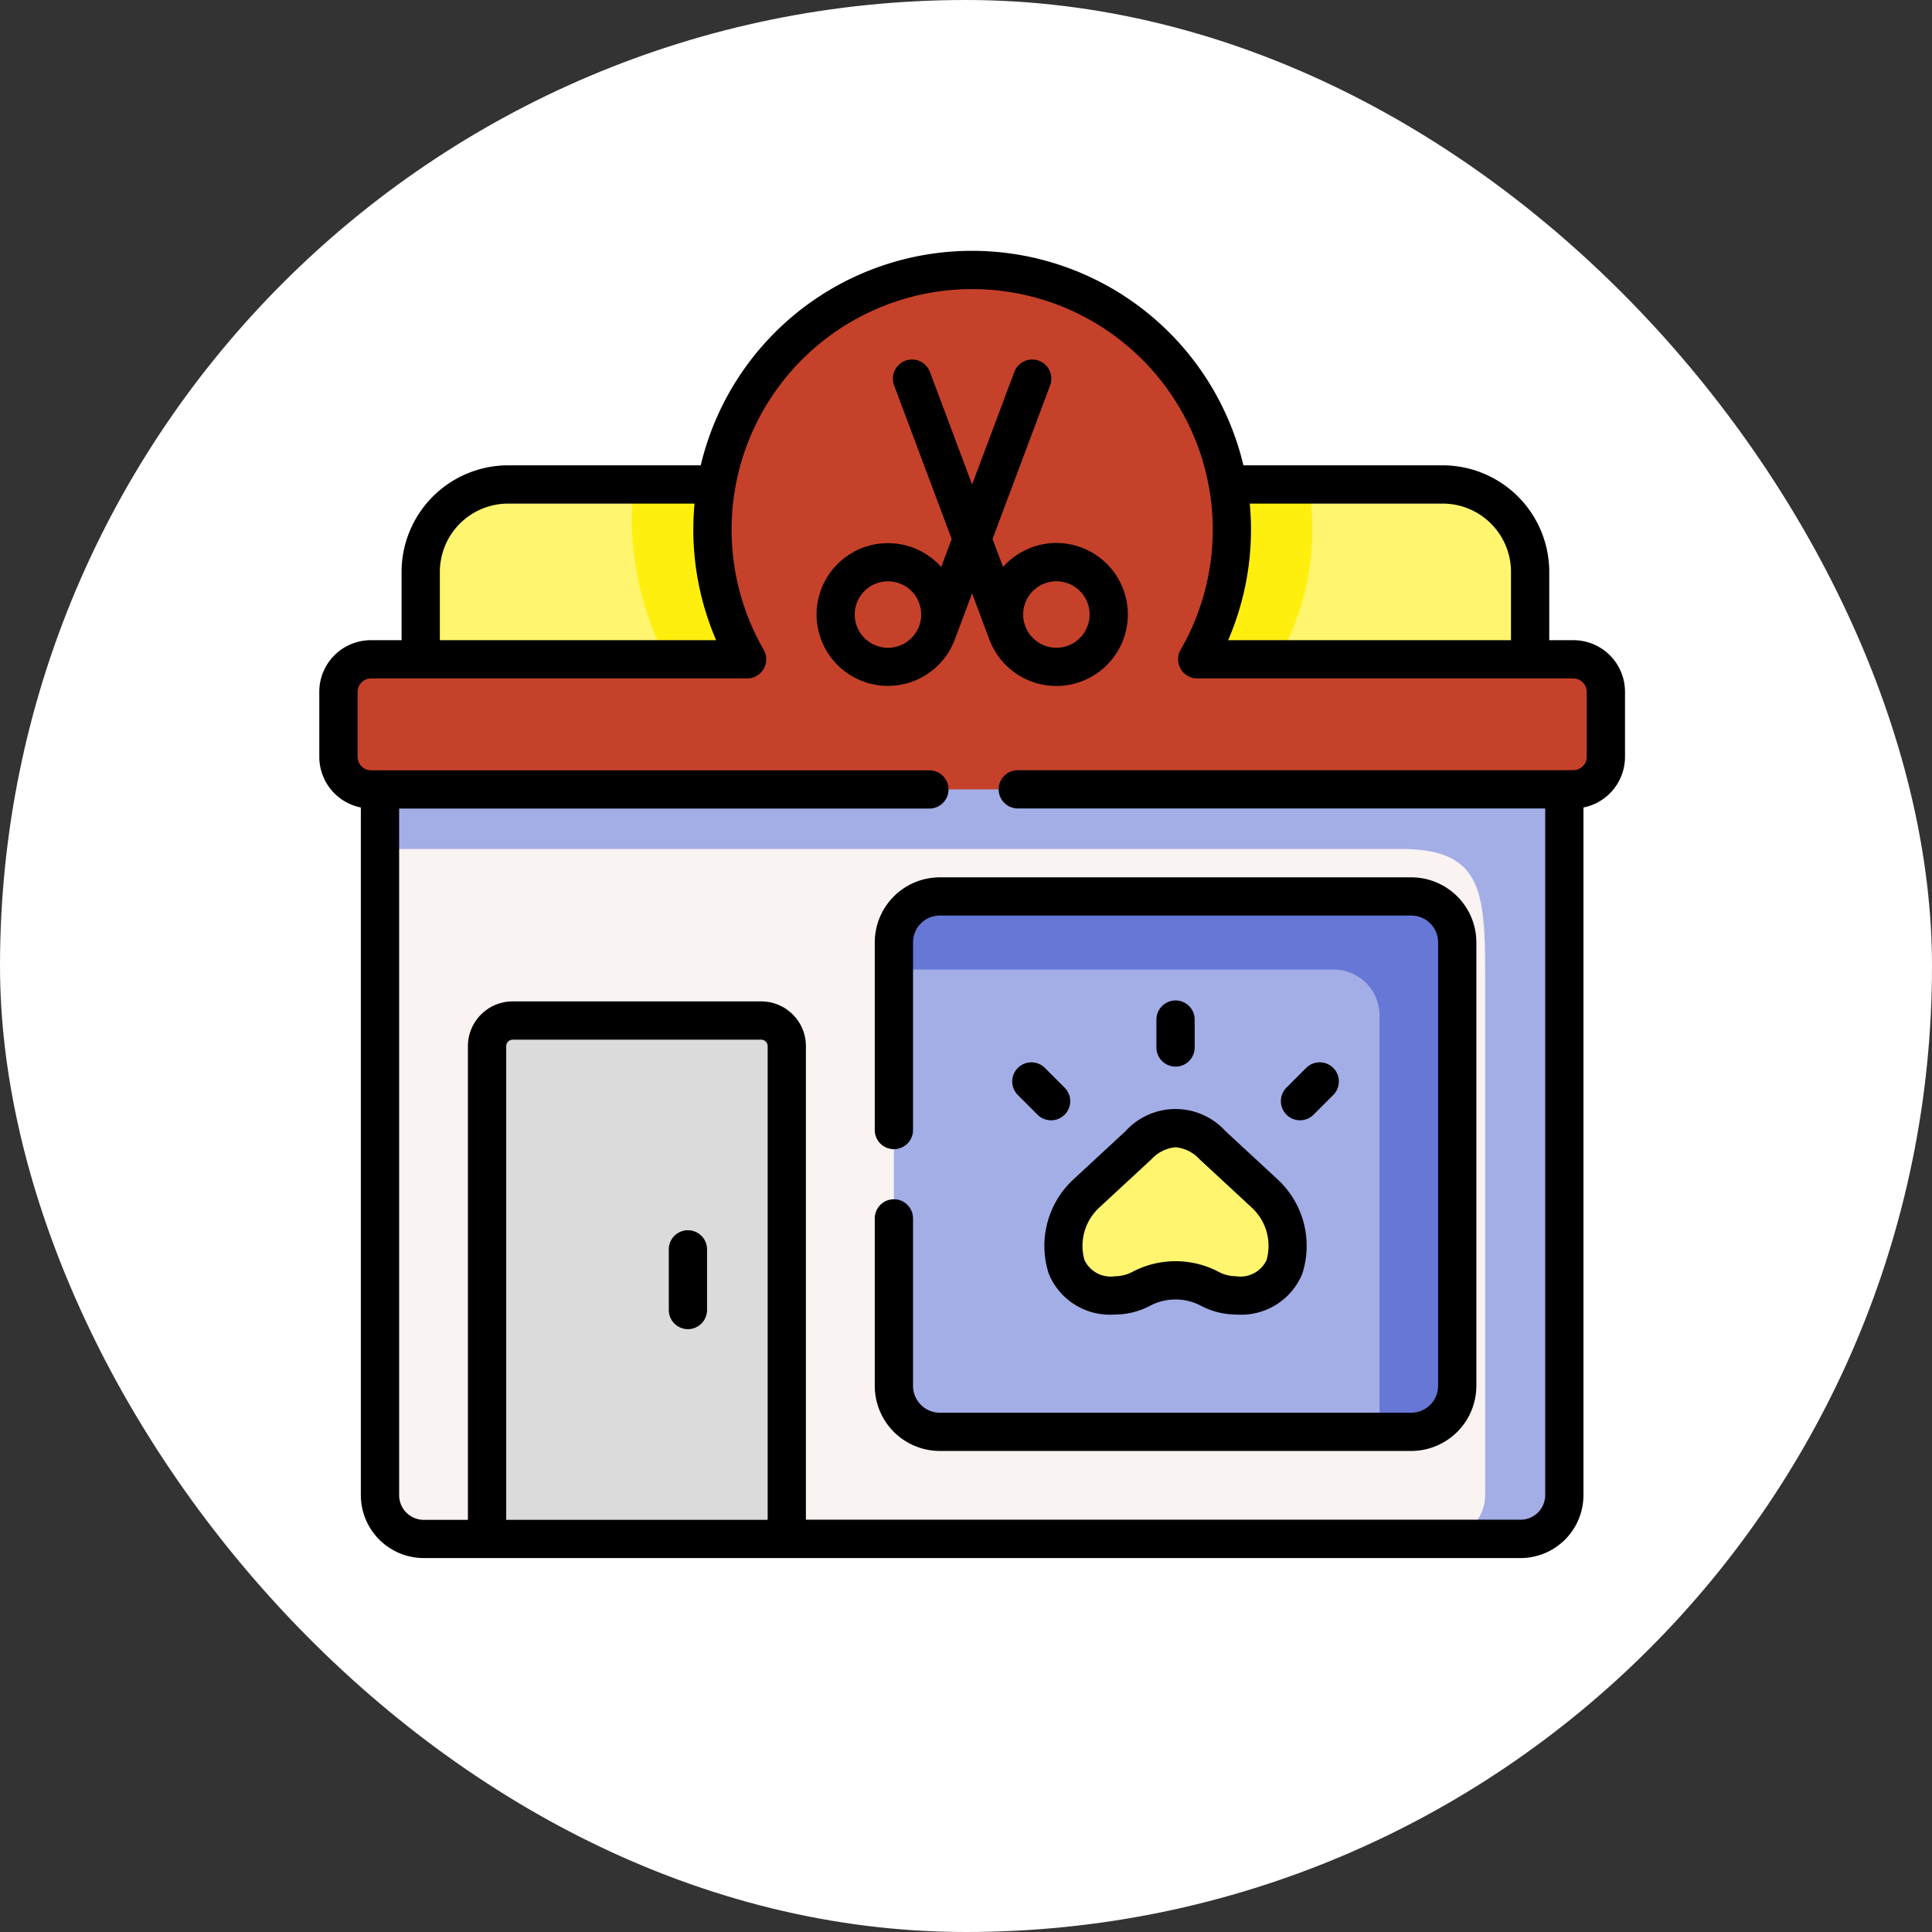 <svg xmlns="http://www.w3.org/2000/svg" width="157" height="157" viewBox="0 0 157 157">
  <rect x="0" y="0" width="157" height="157" fill="#333333" stroke="none"/>
  <g id="Grupo_117515" data-name="Grupo 117515" transform="translate(2950.475 2652.481)">
    <g id="Grupo_117450" data-name="Grupo 117450" transform="translate(103.525 -1964.481)">
      <rect id="Rectángulo_42559" data-name="Rectángulo 42559" width="157" height="157" rx="78.5" transform="translate(-3054 -688)" fill="#fff"/>
      <g id="aseo-de-mascotas" transform="translate(-3028.14 -667.613)">
        <g id="Grupo_116378" data-name="Grupo 116378" transform="translate(0.087)">
          <g id="Grupo_116364" data-name="Grupo 116364" transform="translate(8.241 18.981)">
            <path id="Trazado_178168" data-name="Trazado 178168" d="M19.116,27.477a7.123,7.123,0,0,0-7.1,7.1v9.457H40.894c-1.788-3.1-2.811-10.345-2.811-12.886a12.925,12.925,0,0,1,.317-3.676H19.116Z" transform="translate(-12.017 -27.477)" fill="#fff56f" fill-rule="evenodd"/>
          </g>
          <g id="Grupo_116365" data-name="Grupo 116365" transform="translate(68.988 18.981)">
            <path id="Trazado_178169" data-name="Trazado 178169" d="M122.268,27.477h-19.82q.106.618.176,1.235a20.92,20.92,0,0,1-.035,5.181c-.365,2.794-1.27,7.775-2.617,10.116-.006.012-.012.018-.018.029h29.412V34.581a7.124,7.124,0,0,0-7.1-7.1Z" transform="translate(-99.955 -27.477)" fill="#fff56f" fill-rule="evenodd"/>
          </g>
          <g id="Grupo_116366" data-name="Grupo 116366" transform="translate(4.93 39.048)">
            <path id="Trazado_178170" data-name="Trazado 178170" d="M103.47,56.526H7.224v62.066a3.567,3.567,0,0,0,3.558,3.558h89.13a3.567,3.567,0,0,0,3.558-3.558Z" transform="translate(-7.224 -56.526)" fill="#f9f3f1" fill-rule="evenodd"/>
          </g>
          <g id="Grupo_116367" data-name="Grupo 116367" transform="translate(46.693 52.463)">
            <path id="Trazado_178171" data-name="Trazado 178171" d="M67.68,79.675v36.041a3.742,3.742,0,0,0,3.729,3.735h38.316a3.748,3.748,0,0,0,3.735-3.735V79.675a3.742,3.742,0,0,0-3.735-3.729H71.408a3.738,3.738,0,0,0-3.729,3.729Z" transform="translate(-67.68 -75.946)" fill="#a3ade6" fill-rule="evenodd"/>
          </g>
          <g id="Grupo_116368" data-name="Grupo 116368" transform="translate(13.634 62.544)">
            <path id="Trazado_178172" data-name="Trazado 178172" d="M42.1,90.539h-20.2a2.084,2.084,0,0,0-2.082,2.076v40.052H44.178V92.615A2.083,2.083,0,0,0,42.1,90.539Z" transform="translate(-19.824 -90.539)" fill="#dbdbdb" fill-rule="evenodd"/>
          </g>
          <g id="Grupo_116369" data-name="Grupo 116369" transform="translate(4.93 39.048)">
            <path id="Trazado_178173" data-name="Trazado 178173" d="M55.344,56.526H7.224v9.557H90.237c6.8,0,6.8,3.74,6.8,11.039v41.469a3.566,3.566,0,0,1-3.552,3.558h6.428a3.567,3.567,0,0,0,3.558-3.558V56.526H55.344Z" transform="translate(-7.224 -56.526)" fill="#a3ade6" fill-rule="evenodd"/>
          </g>
          <g id="Grupo_116370" data-name="Grupo 116370" transform="translate(25.403 18.981)">
            <path id="Trazado_178174" data-name="Trazado 178174" d="M37.178,27.477a13.154,13.154,0,0,0-.317,3.676,25.2,25.2,0,0,0,2.811,10.534l3.27,2.353,3.282-2.353A21.088,21.088,0,0,1,43.73,27.477Z" transform="translate(-36.86 -27.477)" fill="#ffef0f" fill-rule="evenodd"/>
          </g>
          <g id="Grupo_116371" data-name="Grupo 116371" transform="translate(1.554 1.554)">
            <path id="Trazado_178175" data-name="Trazado 178175" d="M35.548,33.886H4.972a2.646,2.646,0,0,0-2.635,2.635v5.293a2.647,2.647,0,0,0,2.635,2.641H102.7a2.647,2.647,0,0,0,2.635-2.641V36.521a2.646,2.646,0,0,0-2.635-2.635H72.124a21.1,21.1,0,1,0-36.575,0Z" transform="translate(-2.337 -2.25)" fill="#c6412a" fill-rule="evenodd"/>
          </g>
          <g id="Grupo_116372" data-name="Grupo 116372" transform="translate(90.143 33.19)">
            <path id="Trazado_178176" data-name="Trazado 178176" d="M133.213,50.681v5.293a2.643,2.643,0,0,1-2.635,2.641h11.774a2.647,2.647,0,0,0,2.635-2.641V50.681a2.646,2.646,0,0,0-2.635-2.635H130.579A2.642,2.642,0,0,1,133.213,50.681Z" transform="translate(-130.579 -48.046)" fill="#c6412a" fill-rule="evenodd"/>
          </g>
          <g id="Grupo_116373" data-name="Grupo 116373" transform="translate(71.341 18.981)">
            <path id="Trazado_178177" data-name="Trazado 178177" d="M106.177,31.152a21.024,21.024,0,0,1-2.817,10.534h6.552a21.021,21.021,0,0,0,2.811-10.534,21.636,21.636,0,0,0-.317-3.676h-6.552a21.037,21.037,0,0,1,.324,3.676Z" transform="translate(-103.36 -27.477)" fill="#ffef0f" fill-rule="evenodd"/>
          </g>
          <g id="Grupo_116374" data-name="Grupo 116374" transform="translate(46.693 52.463)">
            <path id="Trazado_178178" data-name="Trazado 178178" d="M109.724,75.947H71.408a3.737,3.737,0,0,0-3.729,3.729v2.205h35.74a3.737,3.737,0,0,1,3.729,3.729v33.841h2.576a3.748,3.748,0,0,0,3.735-3.735V79.675A3.743,3.743,0,0,0,109.724,75.947Z" transform="translate(-67.68 -75.947)" fill="#6677d6" fill-rule="evenodd"/>
          </g>
          <g id="Grupo_116375" data-name="Grupo 116375" transform="translate(13.634 62.544)">
            <path id="Trazado_178179" data-name="Trazado 178179" d="M42.1,90.539h-20.2a2.084,2.084,0,0,0-2.082,2.076V94.98h17.9A2.085,2.085,0,0,1,39.8,97.056v35.612h4.376V92.615A2.083,2.083,0,0,0,42.1,90.539Z" transform="translate(-19.824 -90.539)" fill="#dbdbdb" fill-rule="evenodd"/>
          </g>
          <g id="Grupo_116376" data-name="Grupo 116376" transform="translate(60.441 71.284)">
            <path id="Trazado_178180" data-name="Trazado 178180" d="M104,108.531l-4.276-3.958a4.438,4.438,0,0,0-3-1.382,3.583,3.583,0,0,0-.5.035,4.851,4.851,0,0,0-2.505,1.347l-4.276,3.958c-2.729,2.529-2.858,8.252,2.347,8.252,1.97,0,2.335-1.065,4.435-1.206.159-.012.324-.018.5-.018,2.547,0,2.817,1.223,4.934,1.223,5.2,0,5.069-5.722,2.341-8.252Z" transform="translate(-87.581 -103.191)" fill="#fff56f" fill-rule="evenodd"/>
          </g>
          <g id="Grupo_116377" data-name="Grupo 116377">
            <path id="Trazado_178181" data-name="Trazado 178181" d="M102,31.636h-1.963v-5.55a8.666,8.666,0,0,0-8.653-8.659h-16.2a22.662,22.662,0,0,0-44.1,0H15.427a8.666,8.666,0,0,0-8.653,8.659v5.55h-2.5A4.194,4.194,0,0,0,.087,35.825v5.293a4.2,4.2,0,0,0,3.376,4.114v55.881a5.118,5.118,0,0,0,5.112,5.113h89.13a5.118,5.118,0,0,0,5.112-5.113V45.233a4.2,4.2,0,0,0,3.376-4.114V35.825A4.194,4.194,0,0,0,102,31.636Zm-10.616-11.1a5.554,5.554,0,0,1,5.544,5.55v5.55H73.944A22.683,22.683,0,0,0,75.8,22.657c0-.715-.035-1.423-.1-2.121h15.69ZM9.883,26.086a5.554,5.554,0,0,1,5.544-5.55H30.581c-.065.7-.1,1.406-.1,2.122a22.682,22.682,0,0,0,1.855,8.979H9.883Zm26.639,77.032H15.276V64.62A.532.532,0,0,1,15.8,64.1H36a.529.529,0,0,1,.522.522Zm66.564-62A1.1,1.1,0,0,1,102,42.2H56.848a1.554,1.554,0,1,0,0,3.109h42.86v55.8a2.006,2.006,0,0,1-2,2H39.63V64.62A3.634,3.634,0,0,0,36,60.99H15.8a3.637,3.637,0,0,0-3.636,3.63v38.5H8.575a2.006,2.006,0,0,1-2-2v-55.8h43.09a1.554,1.554,0,0,0,0-3.109H4.276A1.1,1.1,0,0,1,3.2,41.118V35.825a1.1,1.1,0,0,1,1.081-1.081H34.853A1.554,1.554,0,0,0,36.2,32.413a19.55,19.55,0,1,1,33.883,0,1.554,1.554,0,0,0,1.346,2.331H102a1.1,1.1,0,0,1,1.081,1.081v5.293Z" transform="translate(-0.087)"/>
            <path id="Trazado_178182" data-name="Trazado 178182" d="M76.033,28.063a5.77,5.77,0,0,0-2.3,1.575l-.853-2.276,4.68-12.483a1.554,1.554,0,0,0-2.911-1.091l-3.429,9.147-3.429-9.147a1.554,1.554,0,1,0-2.911,1.091l4.68,12.483-.853,2.275a5.8,5.8,0,1,0,1.106,5.9v0l1.406-3.75,1.406,3.75h0v0a5.81,5.81,0,1,0,3.4-7.479Zm-10.539,7.9a2.67,2.67,0,0,1-2.063.067,2.7,2.7,0,1,1,2.063-.067Zm13.517.068A2.7,2.7,0,0,1,75.54,34.45h0a2.7,2.7,0,1,1,3.472,1.58Z" transform="translate(-18.17 -3.951)"/>
            <path id="Trazado_178183" data-name="Trazado 178183" d="M65.43,78.979V94.23a1.554,1.554,0,0,0,3.109,0V78.979A2.177,2.177,0,0,1,70.713,76.8h38.316a2.18,2.18,0,0,1,2.18,2.175V115.02a2.183,2.183,0,0,1-2.18,2.18H70.713a2.18,2.18,0,0,1-2.174-2.18v-13.61a1.554,1.554,0,0,0-3.109,0v13.61a5.292,5.292,0,0,0,5.283,5.289h38.316a5.3,5.3,0,0,0,5.289-5.289V78.979a5.292,5.292,0,0,0-5.289-5.283H70.713A5.289,5.289,0,0,0,65.43,78.979Z" transform="translate(-20.291 -22.787)"/>
            <path id="Trazado_178184" data-name="Trazado 178184" d="M42.754,115.21a1.554,1.554,0,0,0-1.554,1.554v4.929a1.554,1.554,0,1,0,3.109,0v-4.929A1.554,1.554,0,0,0,42.754,115.21Z" transform="translate(-12.799 -35.624)"/>
            <path id="Trazado_178185" data-name="Trazado 178185" d="M101.673,92V89.733a1.554,1.554,0,0,0-3.109,0V92a1.554,1.554,0,1,0,3.109,0Z" transform="translate(-30.537 -27.265)"/>
            <path id="Trazado_178186" data-name="Trazado 178186" d="M84.259,95.913a1.554,1.554,0,0,0-2.2,2.2l1.6,1.6a1.554,1.554,0,0,0,2.2-2.2Z" transform="translate(-25.293 -29.516)"/>
            <path id="Trazado_178187" data-name="Trazado 178187" d="M115.862,99.711l1.6-1.6a1.554,1.554,0,0,0-2.2-2.2l-1.6,1.6a1.554,1.554,0,1,0,2.2,2.2Z" transform="translate(-35.065 -29.516)"/>
            <path id="Trazado_178188" data-name="Trazado 178188" d="M87.693,106.7a7.356,7.356,0,0,0-1.959,7.651,5.373,5.373,0,0,0,5.362,3.295,6.125,6.125,0,0,0,2.877-.718,4.435,4.435,0,0,1,4.112,0,6.142,6.142,0,0,0,2.88.718,5.369,5.369,0,0,0,5.356-3.293,7.359,7.359,0,0,0-1.96-7.654l-4.274-3.956a5.484,5.484,0,0,0-8.119,0Zm8.337-2.646a3,3,0,0,1,1.943.968l4.275,3.958a4.229,4.229,0,0,1,1.178,4.238,2.34,2.34,0,0,1-2.462,1.319,3.124,3.124,0,0,1-1.553-.421,7.528,7.528,0,0,0-6.766,0,3.112,3.112,0,0,1-1.549.42,2.346,2.346,0,0,1-2.468-1.321,4.226,4.226,0,0,1,1.177-4.236l4.274-3.957a3.027,3.027,0,0,1,1.951-.969Z" transform="translate(-26.448 -31.211)"/>
          </g>
        </g>
      </g>
    </g>
  </g>
</svg>
